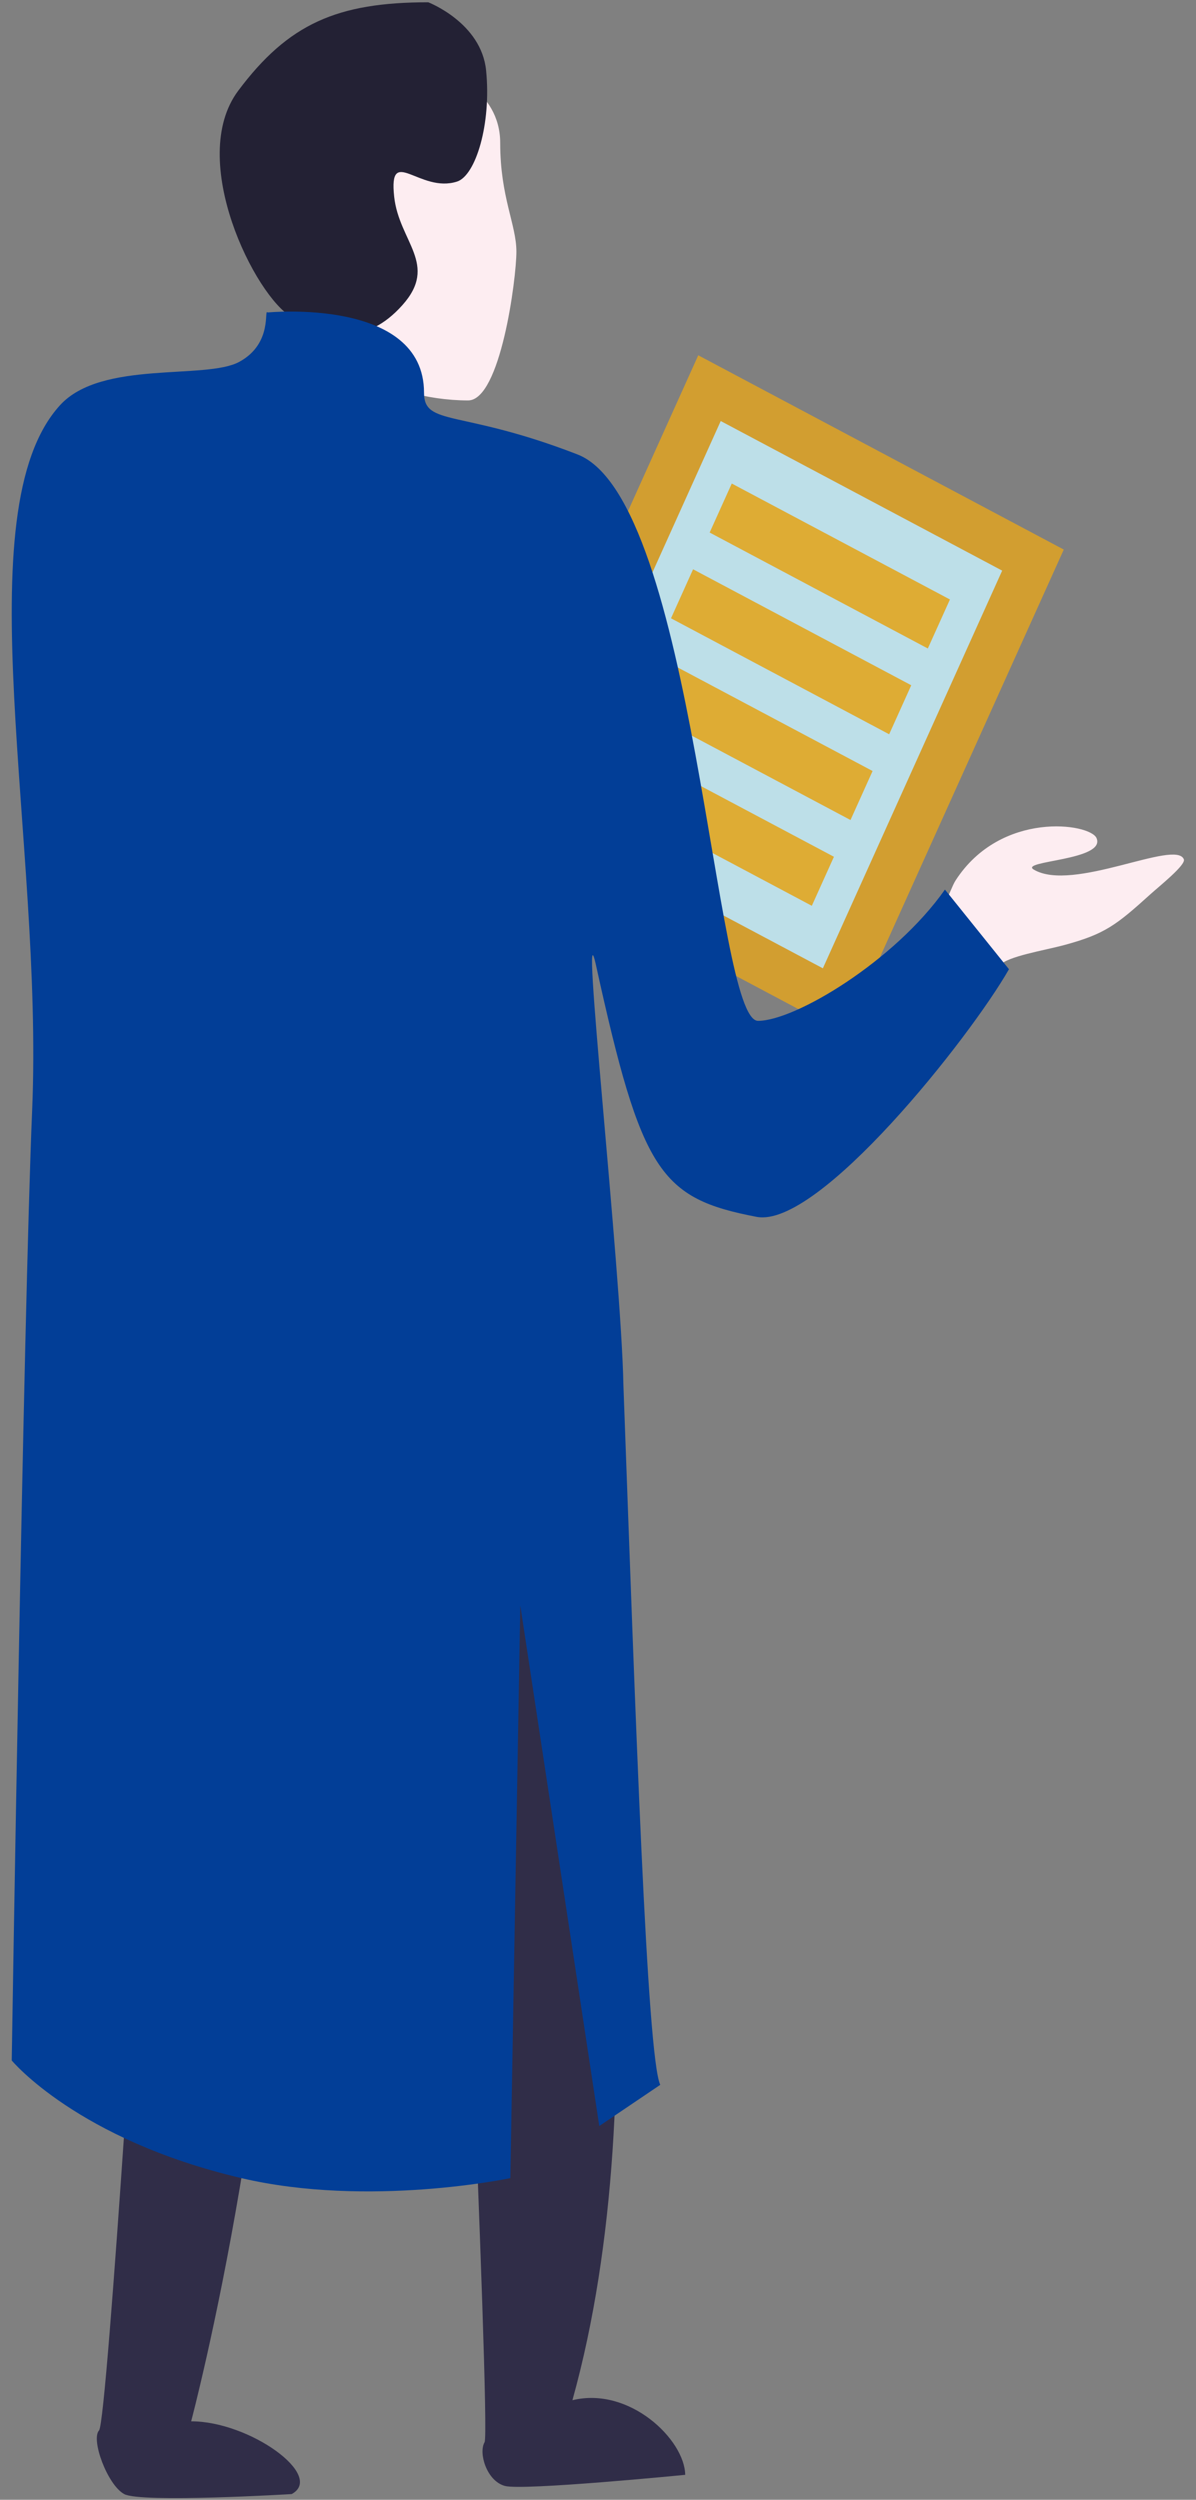 <?xml version="1.0" encoding="iso-8859-1"?>
<!-- Generator: Adobe Illustrator 17.1.0, SVG Export Plug-In . SVG Version: 6.00 Build 0)  -->
<!DOCTYPE svg PUBLIC "-//W3C//DTD SVG 1.1//EN" "http://www.w3.org/Graphics/SVG/1.1/DTD/svg11.dtd">
<svg version="1.1" id="&#x56FE;&#x5C42;_1" xmlns="http://www.w3.org/2000/svg" xmlns:xlink="http://www.w3.org/1999/xlink" x="0px"
	 y="0px" viewBox="0 0 50.364 105.231" style="enable-background:new 0 0 50.364 105.231;" xml:space="preserve">
<rect x="0" y="0" width="50.364" height="105.231" fill="#808080" stroke="none"/>
<g>
	<polygon style="fill:#BDDFE8;stroke:#D29E30;stroke-width:2;stroke-miterlimit:10;" points="43.499,23.578 35.124,42.146 
		21.502,34.908 29.877,16.34 	"/>
	<g>
		<polygon style="fill:#DEAC34;" points="35.117,36.067 34.186,38.131 24.999,33.249 25.93,31.186 		"/>
		<polygon style="fill:#DEAC34;" points="36.745,32.457 35.815,34.52 26.628,29.639 27.558,27.576 		"/>
		<polygon style="fill:#DEAC34;" points="38.373,28.847 37.443,30.91 28.256,26.028 29.186,23.965 		"/>
		<polygon style="fill:#DEAC34;" points="40.002,25.236 39.071,27.299 29.884,22.418 30.815,20.355 		"/>
	</g>
	<path style="fill:#FDEDF1;" d="M43.533,36.607c-0.637-0.378,3.062-0.379,2.641-1.329c-0.275-0.62-4.023-1.169-5.933,1.784
		c-0.142,0.22-0.268,0.631-0.419,0.845l2.274,2.729c0.356-0.387,1.849-0.617,2.746-0.86c1.68-0.457,2.162-0.829,3.598-2.128
		c0.389-0.352,1.506-1.239,1.412-1.474C49.509,35.313,45.177,37.582,43.533,36.607z"/>
	<path style="fill:#FDEDF1;" d="M18.676,2.966c0,0,2.388,0.763,2.388,3.052s0.682,3.433,0.682,4.577s-0.67,6.262-2.035,6.262
		c-3.472,0-7.365-2.143-7.422-4.548C12.17,7.242,14.582,4.111,18.676,2.966z"/>
	<path style="fill:#232134;" d="M18.035,0.096c0,0,2.234,0.859,2.435,2.87c0.226,2.266-0.442,4.424-1.222,4.677
		c-1.572,0.509-2.889-1.57-2.649,0.639c0.205,1.896,1.881,2.846,0.345,4.564s-3.119,1.362-4.655,0.504
		c-1.536-0.859-4.429-6.627-2.257-9.531C12.14,1.002,14.196,0.096,18.035,0.096z"/>
	<path style="fill:#302D48;" d="M6.064,77.016c0,0-1.54,24.912-1.893,25.295c-0.353,0.383,0.353,2.297,1.058,2.68
		c0.705,0.383,7.054,0,7.054,0c1.411-0.766-1.764-3.063-4.233-3.063c0,0,4.238-15.947,3.759-31.409L6.064,77.016z"/>
	<path style="fill:#302D48;" d="M19.083,67.224c0,0,1.589,35.125,1.323,35.583s0.091,1.637,0.857,1.842s7.591-0.468,7.591-0.468
		c-0.018-1.473-2.341-3.73-4.749-3.141c3.699-13.277,0.921-30.658-0.204-34.995L19.083,67.224z"/>
	<path style="fill:#023E97;" d="M2.533,17.052c1.742-1.903,6.131-1.053,7.542-1.819c1.436-0.78,1.021-2.27,1.197-2.079
		c0,0,6.584-0.646,6.584,3.378c0,1.429,1.526,0.684,6.464,2.599c4.938,1.914,5.77,23.843,7.601,23.843
		c1.556,0,5.743-2.507,7.871-5.526l2.696,3.353c-1.649,2.888-8.016,10.924-10.627,10.424c-4.07-0.78-4.848-1.884-6.763-10.59
		c-0.711-3.23,1.064,12.832,1.154,17.671c0.515,14.086,0.991,28.242,1.551,29.458l-2.567,1.734L21.91,67.583l-0.419,24.108
		c0,0-5.957,1.258-11.326,0c-6.908-1.618-9.671-4.953-9.671-4.953s0.496-31.41,0.86-40.004C1.833,35.43-1.541,21.502,2.533,17.052z"
		/>
</g>
</svg>

